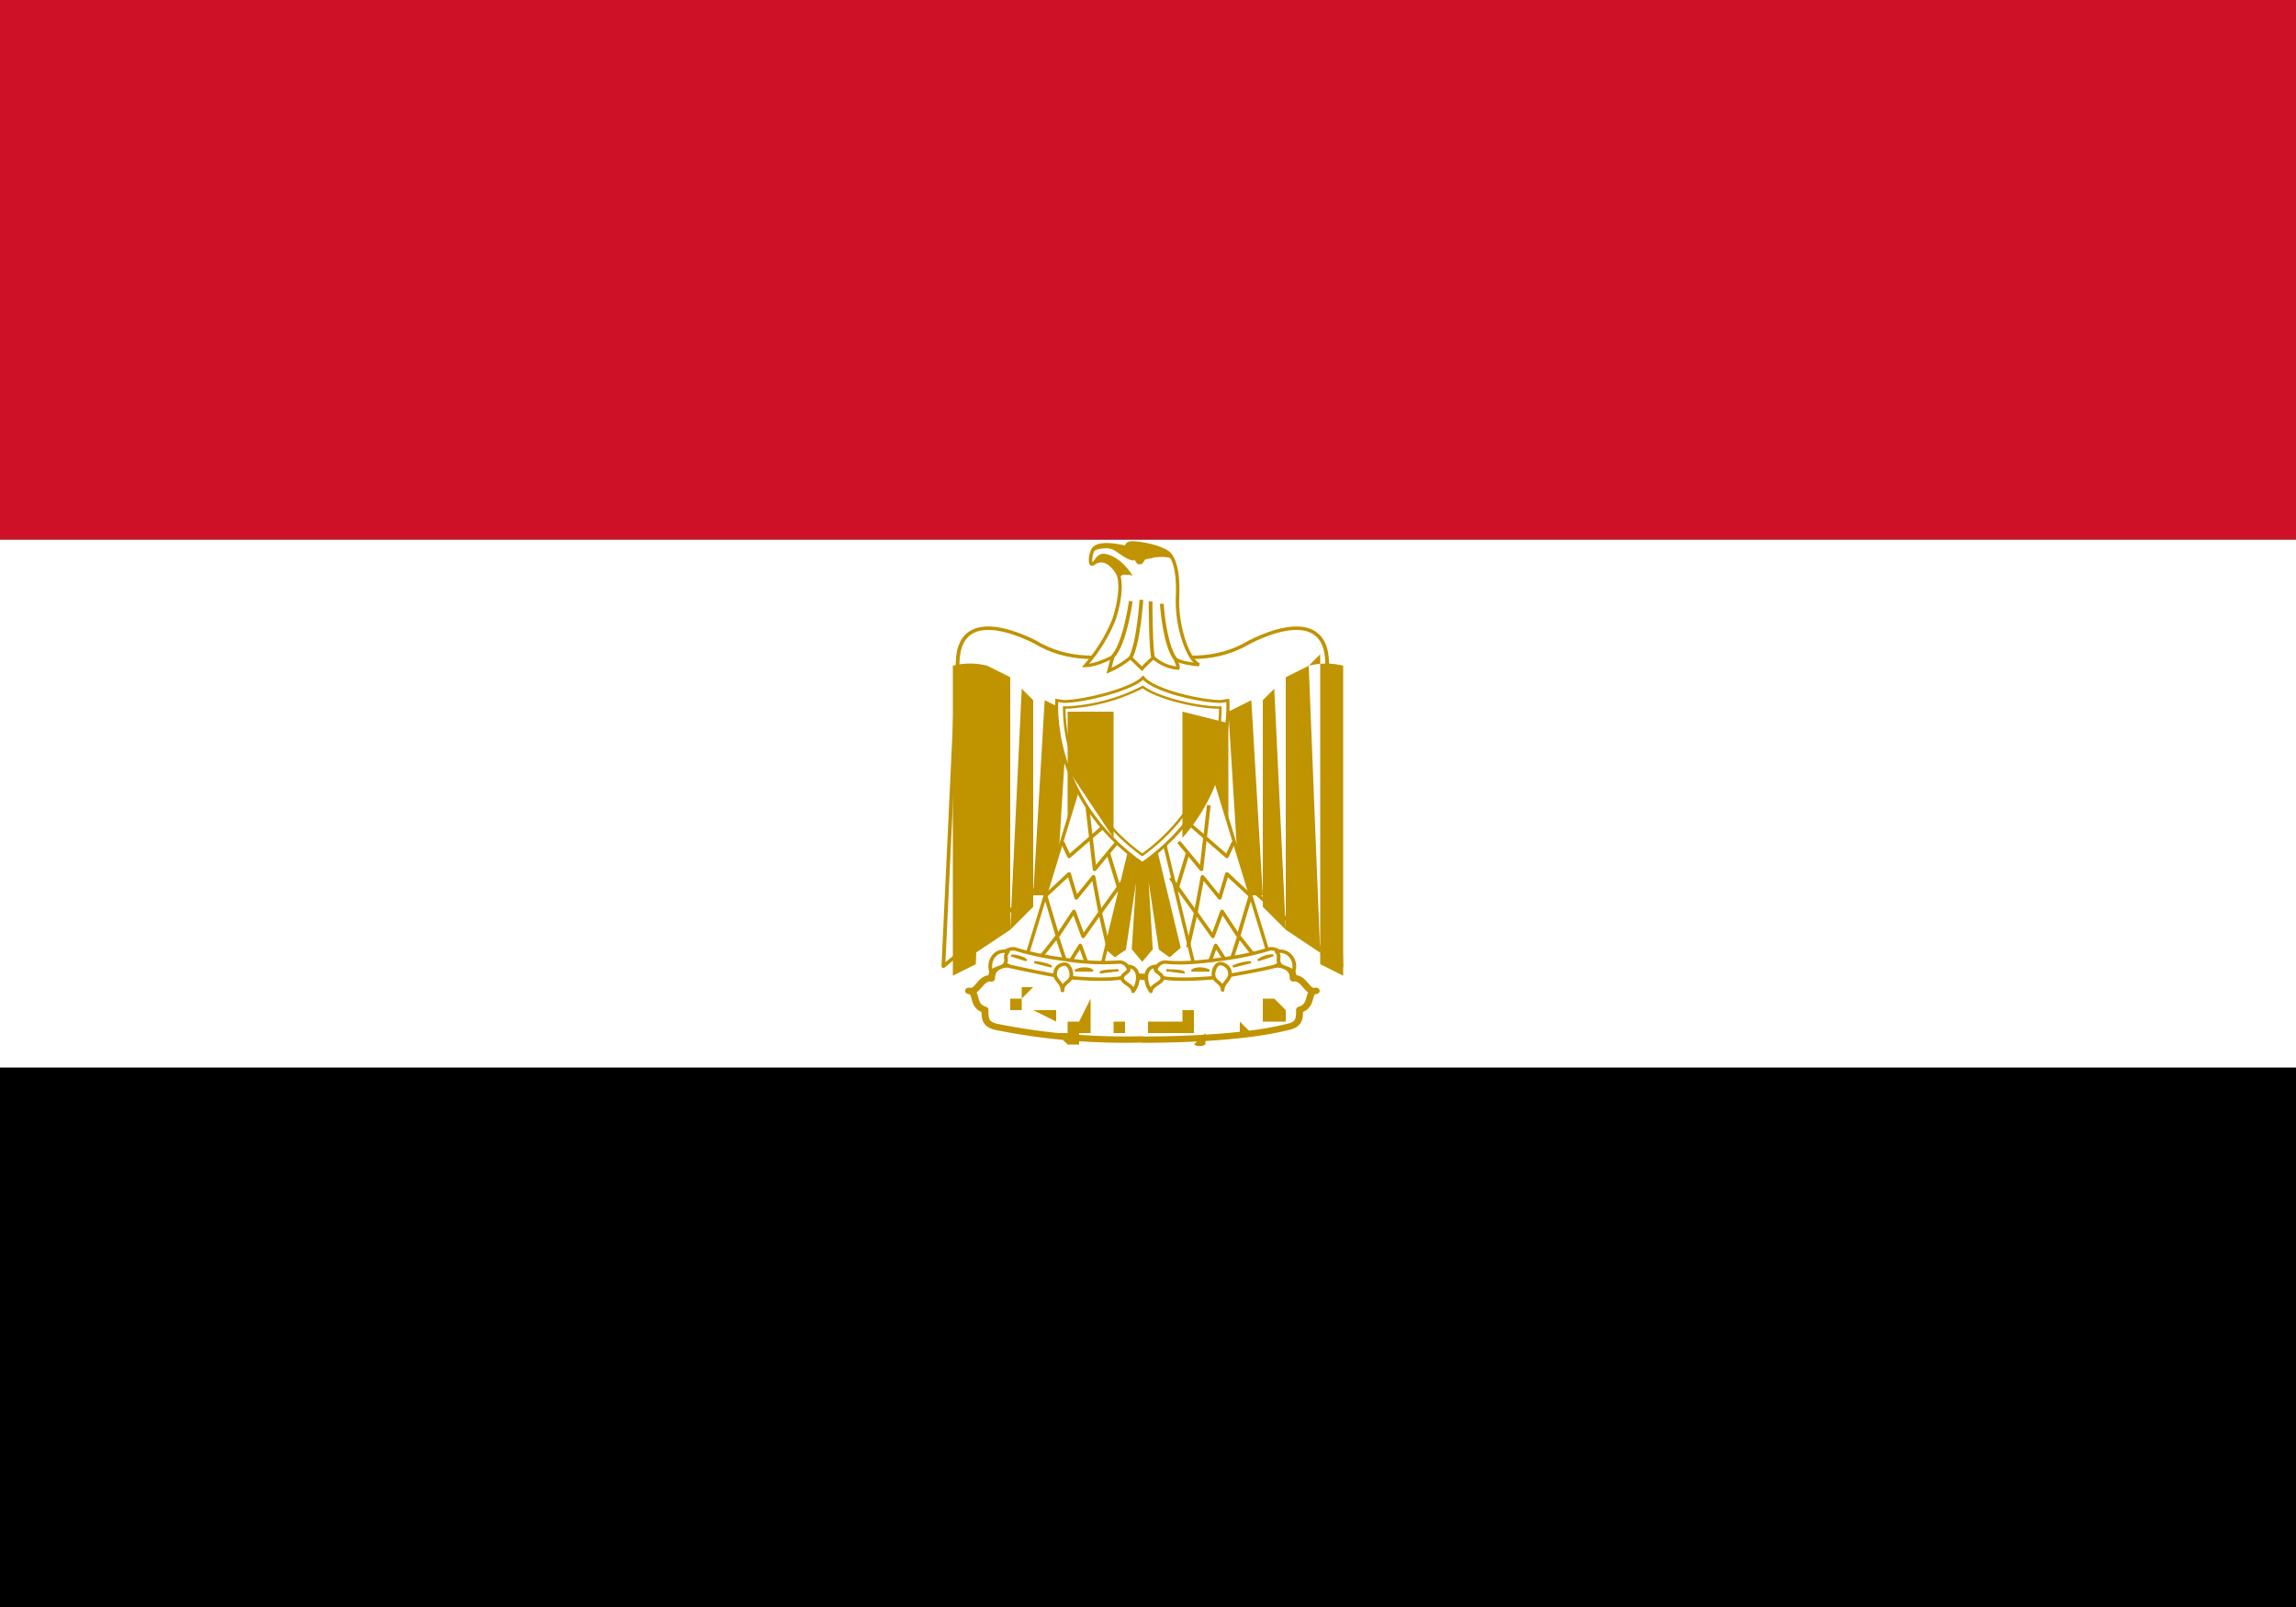 <svg xmlns="http://www.w3.org/2000/svg" width="20" height="14"><rect width="100%" height="100%" fill="#333333" stroke="none"/><path d="M0 9.3h20V14H0zm0 0"/><path d="M0 4.7h20v4.6H0zm0 0" fill="#fff"/><path d="M0 0h20v4.7H0zm0 0" fill="#ce1126"/><path d="M450.8 302.3l68.6 63.7-5-115.6c-.6-17.4-16-13.3-27-7.2-11.1 7.2-24 7.2-37.4 2.6-13.4 4.6-26.3 4.6-37.3-2.6-11.1-6.1-26.4-10.2-27 7.2l-5 115.6zm0 0" transform="matrix(.025 0 0 .023 -1.3 0)" fill="#fff" stroke-width="1.3" stroke-linejoin="round" stroke="#c09300"/><path d="M8.6 5.8l-.1 2.6-.2.1V5.8a.6.6 0 01.3 0zm.2.1v2.2l-.3.2.1-2.5.2.1zm.2.2v1.8l-.2.2.1-2.1.1.1zm.3.1l-.1 1.6H9l.1-1.7.2.1zm.2 0v1.3l-.2.1V6.2h.2zm2-.5v2.7l.2.1V5.8a.6.6 0 00-.3 0zm-.3.2v2.2l.3.2-.1-2.5-.2.1zm-.2.2v1.8l.2.2-.1-2.1-.1.1zm-.3.1l.1 1.6h.2l-.1-1.7-.2.1zm-.2 0v1.3l.2.1V6.2h-.2zm0 0" fill="#c09300"/><path d="M453.1 315l9.7 43.8-3.3 3.1-3.2-2.5-5.4-39 2.2 39-3.1 4-3.1-4 2.3-39-5.4 39-3.3 2.5-3.3-3.1 9.7-43.7zm0 0" transform="matrix(.025 0 0 .023 -1.3 0)" fill="#c09300" stroke-width="1.1" stroke="#c09300"/><path d="M428.4 295.8l-19 67.6 26.2 4 11.3-50.8zm0 0" transform="matrix(.025 0 0 .023 -1.3 0)" fill="#fff" stroke-width="1.2" stroke-linejoin="round" stroke="#c09300"/><path d="M422.2 319l2.3 5.4 12.4-11.7" transform="matrix(.025 0 0 .023 -1.3 0)" fill="none" stroke-width="1.3" stroke-linejoin="round" stroke="#c09300"/><path d="M430.8 305l2.6 24.3 7.9-10.4m-3.2 4l4.2 15m1.8-5.4l-8.6 13m2.6 13.3l-2.8-13.3-2.3-13.4-6 8-2.5-9.1-8.2 8.3 4.2 15.3 5.7-9.4 3.2 9.5 6-9.2M415 362l5.3-7.3 3.5 11.4 4.6-8 3.2 9.6" transform="matrix(.025 0 0 .023 -1.3 0)" fill="none" stroke-width="1.3" stroke-linejoin="round" stroke="#c09300"/><path d="M428.4 295.8l-19 67.6 26.2 4 11.3-50.8zm0 0" transform="matrix(-.025 0 0 .023 21.3 0)" fill="#fff" stroke-width="1.2" stroke-linejoin="round" stroke="#c09300"/><path d="M422.2 319l2.3 5.4 12.4-11.7" transform="matrix(-.025 0 0 .023 21.3 0)" fill="none" stroke-width="1.3" stroke-linejoin="round" stroke="#c09300"/><path d="M430.8 305l2.6 24.3 7.9-10.4m-3.2 4l4.2 15m1.8-5.4l-8.6 13m2.6 13.3l-2.8-13.3-2.3-13.4-6 8-2.5-9.1-8.2 8.3 4.2 15.3 5.7-9.4 3.2 9.5 6-9.2M415 362l5.3-7.3 3.4 11.4 4.7-8 3.2 9.6" transform="matrix(-.025 0 0 .023 21.3 0)" fill="none" stroke-width="1.3" stroke-linejoin="round" stroke="#c09300"/><path d="M450 393.8c20 0 39-1.6 50.2-4.7 4.6-.9 4.6-3.2 4.6-6.6 4.9-1.5 2.5-7.2 5.8-7.2-3.4 1-4-5.3-8-4.7 0-5.5-5.7-6.1-10.4-4.6-9.5 3.1-26.3 4-42.2 4-16-.9-32.7-.9-42.2-4-4.7-1.5-10.3-.9-10.3 4.6-4-.6-4.7 5.7-8 4.7 3.3 0 .8 5.7 5.7 7.2 0 3.4 0 5.7 4.6 6.6a210 210 0 0050.2 4.6zm0 0" transform="matrix(.025 0 0 .023 -1.3 0)" fill="#fff" stroke-width="2.4" stroke-linecap="round" stroke-linejoin="round" stroke="#c09300"/><path d="M423 363.4a75 75 0 0019 1c3.3 0 5.7 5.6-.7 6.2-5.7.7-14.4 0-19.1-.6a329.4 329.4 0 01-18.4-4c-5.7-2.6-1.6-7 1.7-6.6 5.6 1.9 11.5 3.2 17.5 4zm54 0c-6.4 1-13.6 1.7-18.9 1-3.4 0-5.8 5.6.6 6.2 5.7.7 14.4 0 19.1-.6 4-.9 12.8-2.4 18.4-4 5.7-2.6 1.6-7-1.7-6.6-5.6 1.9-11.5 3.2-17.5 4zm0 0" transform="matrix(.025 0 0 .023 -1.3 0)" fill="#fff" stroke-width="1.3" stroke-linecap="round" stroke-linejoin="round" stroke="#c09300"/><path d="M403 360.4c-4.9-1-7 4.7-5.5 7.9.6-1.7 4-1.7 4.7-3.2 1-2.3-.6-2.3 1-4.7zm19.2 14.8c0-3.4 3.1-2.9 3.1-6 0-1.6-.8-4-2.3-4-1.8 0-3.2 1.4-3.3 3.1-.6 3 2.5 3.5 2.5 6.9zm22.6-9.2c4.7 0 4.3 6.3 2 9.5 0-2.3-3.8-3.2-3.8-4.9 0-2.3 3.6-2.3 1.8-4.6zm52-5.6c5-1 7.3 4.7 5.7 7.9-.6-1.7-4-1.7-4.7-3.2-1-2.3.6-2.3-1-4.7zM478 375c0-3.2-3.2-2.8-3.2-6 0-1.5.8-4 2.4-4 1.7.1 3.1 1.5 3.3 3.1.6 3.2-2.5 3.7-2.5 6.9zm-23-9c-4.7 0-4.2 6.3-2 9.5 0-2.3 4-3.2 4-4.9 0-2.3-3.6-2.3-2-4.6zm0 0" transform="matrix(.025 0 0 .023 -1.3 0)" fill="#fff" stroke-width="1.3" stroke-linecap="round" stroke-linejoin="round" stroke="#c09300"/><path d="M404.7 362c1.6 0 4 .8 4.7 1.6zm8 2.5c.7 0 3.9.6 5.4 1.5zm28.6 3.1c-1.6 0-4.7 0-5.7.7l5.7-.8zm-8.8 0c-1-1-4-1-5.6 0zm62.8-5.7a8 8 0 00-4.7 1.7zm-7.8 2.6c-1 0-4 .6-5.6 1.5zm-28.7 3.1c1.5 0 4.6 0 5.6.7l-5.6-.8zm8.7 0c1-1 4-1 5.6 0zm0 0" transform="matrix(.025 0 0 .023 -1.3 0)" fill="#fff" stroke-width=".9" stroke-linecap="round" stroke-linejoin="round" stroke="#c09300"/><path d="M8.8 8.7zm1.4.1zm0 0zm0 0M9 8.6h-.1v.1h-.1v.1H9l.2.1v-.1H9h-.1v-.1zm-.1.2zm0 .1zm0 0zm2.2 0zm-2 0H9zm.5.1v-.2.2zm.7-.2V9h.1v-.1-.1h-.1zm0 .2zm-.8-.3V9c0 .1 0 .1 0 0h-.1v-.1h-.1V9h-.1H9S9 9 9 9h.2l.1.1h.1v-.2zm-.1.1zm1.6-.1v.1c.1 0 0 0 0 0V9h-.1l-.1-.1V9h-.1-.1c0 .1 0 0 0 0V9h.4v-.1h.2v-.1l-.1-.1zm-.2.2zm.2 0zm-.2 0zm-.2 0zm.3 0zm-.5.2a.1.1 0 00.1 0V9v-.1.1zm-.1 0zm-.5-.2h-.1V9h-.1H10.3v-.1h-.4zm0 0h.2V9h-.1-.1zm.3 0zm0 0" fill="#c09300"/><path d="M450 327.1c32.7-25 29.8-61.8 29.8-61.8l-2.5.4c-6.8 0-23.2-4-27-9-4 4.5-20.8 9-27.6 9l-2.5-.4s-2.9 36.9 29.8 61.8zm0 0" transform="matrix(.025 0 0 .023 -1.3 0)" fill="#fff" stroke-width="1.1" stroke="#c09300"/><path d="M477.2 268h-.8c-6.2 0-20.6-3.2-26.2-7.8a60.8 60.8 0 01-26.6 7.8h-.8c0 6.4 1 12.6 2.7 18.8a70 70 0 0024.5 37 69.7 69.7 0 0024.5-37.2c1.8-6 2.7-12.4 2.7-18.6zm0 0" transform="matrix(.025 0 0 .023 -1.3 0)" fill="#fff" stroke-width=".9" stroke="#c09300"/><path d="M9.7 6.2h-.4v.5l.4.6zm.6 0v1.1a1.6 1.6 0 00.4-1l-.4-.1zm0 0" fill="#c09300"/><path d="M462.3 253c.7.1-.9-3.6-.9-3.6 1.7 1.9 8.4 2.4 8.4 2.4-4-1.9-8-15-7.5-25.8.4-10.5-1.5-14.7-3-16.4-2-2-8.5-3.9-12.7-4-2.5 0-2 1.8-2 1.8-4.4-1.2-9-1.7-11-.1-1.7 1.1-2.2 7.3-.8 6.3 3.3-2.7 6.3-.2 8.1 2.7 2 2.5 1.8 9.7-.7 18.2a62.1 62.1 0 01-10 17.6c3.9 0 9.5-3.3 9.5-3.3l-1.3 5.3c4.3-2 7.5-5 7.5-5l4 4.2c1.4-1.8 4-4.2 4-4.2s3.3 3.5 8.4 4zm0 0" transform="matrix(.025 0 0 .023 -1.3 0)" fill="#fff" stroke-width="1.2" stroke="#c09300"/><path d="M446 227.7s-2 16.2-6.3 21m10-21.5s-1 16.6-3.8 22m7-21.4s0 18.1.9 21.3m3-20.4s.9 15.2 4.6 20.7" transform="matrix(.025 0 0 .023 -1.3 0)" fill="none" stroke-width="1.3" stroke="#c09300"/><path d="M442 219.6a8.4 8.4 0 00-1-3.3c-2-3-5-5.4-8.2-2.7 0 0 1.1-3.5 3.6-3.7 1.7 0 6.1 1.5 9.9 7.9 0 0-2.9-.7-3.5 0-1.2 1-.8 1.8-.8 1.8zm0 0" transform="matrix(.025 0 0 .023 -1.3 0)" fill="#c09300" stroke-width=".3" stroke="#c09300"/><path d="M432.3 209.3c.4-1 .8-1.9 1.4-2 2-1.6 6.5-1 10.8.1 0 0-.3-1.8 2-1.8 4.3.1 10.7 2 12.7 4 .6.7 1.1 1.5 1.4 2.3-1-1.3-3.7-1.1-4.4-1.1-1 .1-1.7 0-3 .5-.9.1-1.8.3-2.4.6-.3.5-.8 1.7-1.4 1.7-1 0-1-.2-1.3-.5-.3-.5-.4-1.2-1-1-.9.2-2.7-.7-5-2.5s-3-2.2-5.9-2c-3 .2-3.9 1.8-3.9 1.8zm0 0" transform="matrix(.025 0 0 .023 -1.3 0)" fill="#c09300" stroke-width=".3" stroke="#c09300"/><path d="M10 5v-.1zm0 0" fill="#fff"/></svg>